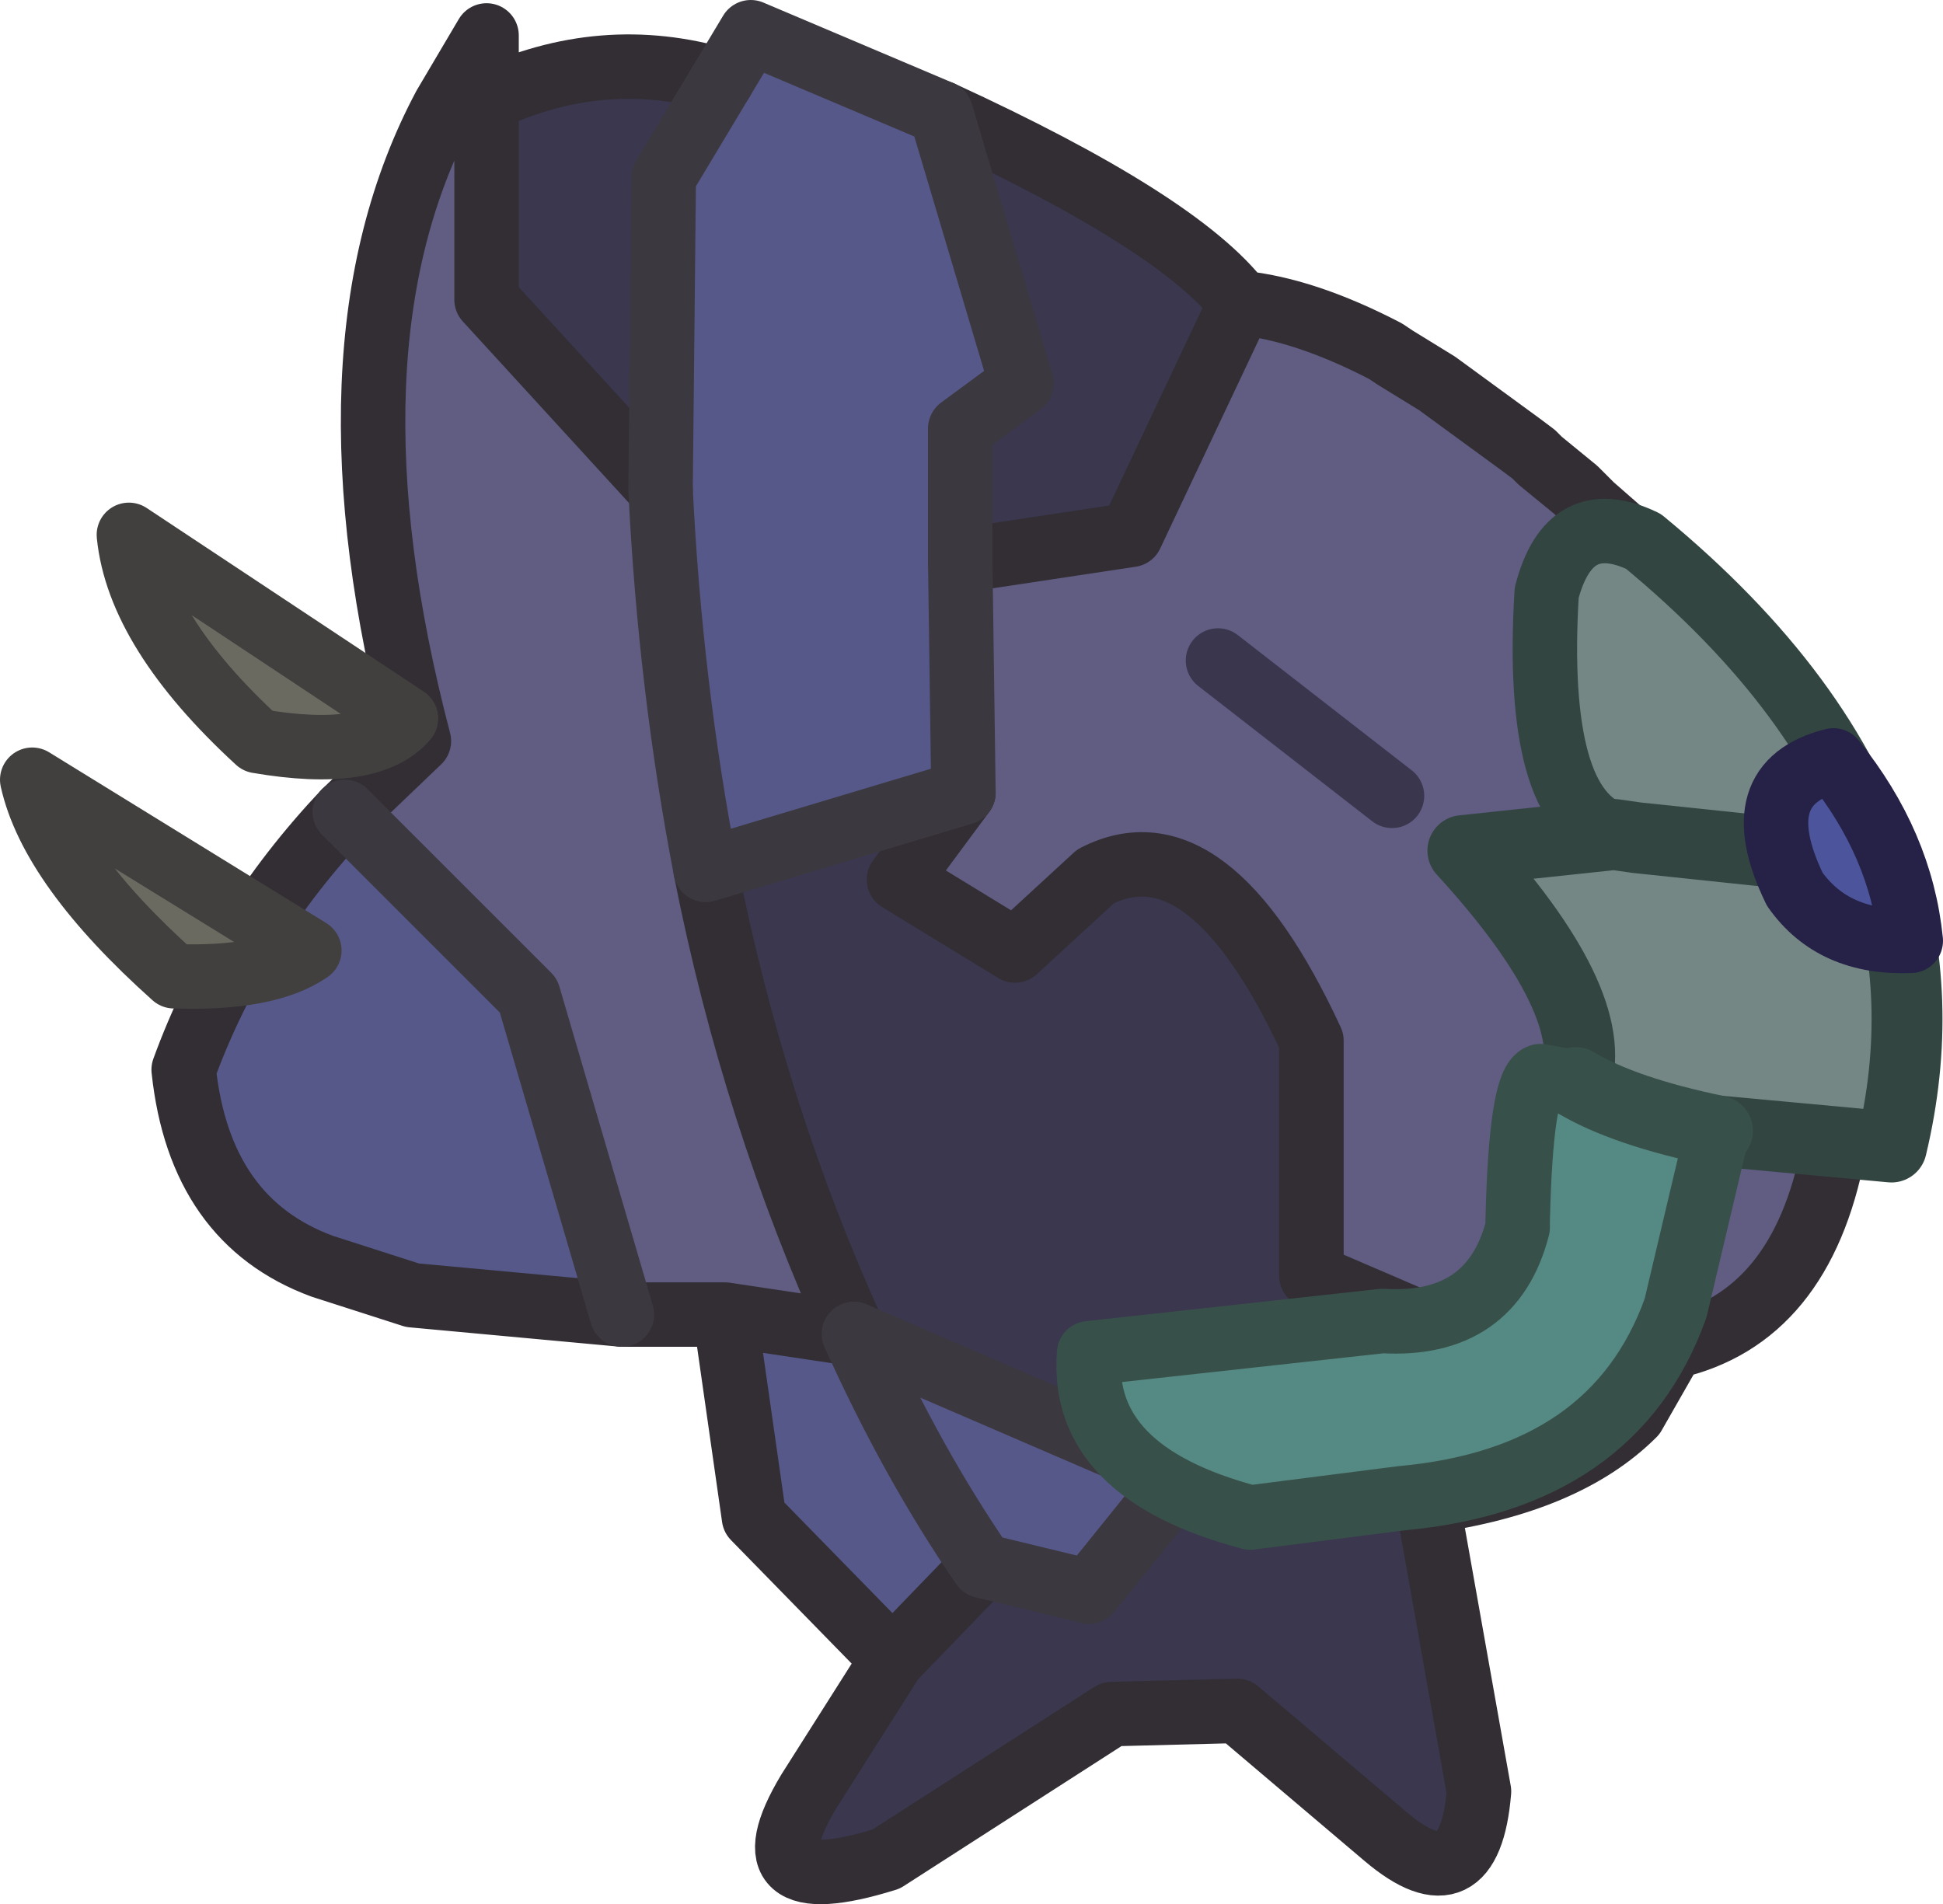 <?xml version="1.0" encoding="UTF-8" standalone="no"?>
<svg xmlns:ffdec="https://www.free-decompiler.com/flash" xmlns:xlink="http://www.w3.org/1999/xlink" ffdec:objectType="shape" height="29.55px" width="30.15px" xmlns="http://www.w3.org/2000/svg">
  <g transform="matrix(1.0, 0.0, 0.0, 1.0, 17.55, 32.6)">
    <path d="M1.7 -27.9 Q2.7 -27.8 3.95 -27.15 L4.1 -27.05 4.75 -26.65 6.05 -25.7 6.25 -25.55 6.35 -25.45 6.9 -25.0 7.15 -24.75 7.55 -24.4 8.6 -23.4 10.25 -21.6 Q12.2 -17.45 10.9 -14.75 10.4 -12.15 8.4 -11.7 L7.8 -10.65 2.8 -12.8 2.8 -16.45 Q1.2 -19.9 -0.55 -19.0 L-1.8 -17.85 -3.6 -18.95 -2.6 -20.3 -2.65 -23.9 0.0 -24.3 1.7 -27.9 M-6.3 -12.2 L-7.9 -12.2 -9.35 -17.15 -12.2 -20.0 -11.05 -21.1 Q-12.65 -27.2 -10.65 -30.95 L-10.0 -32.05 -10.0 -31.05 -10.0 -27.95 -7.3 -25.0 Q-7.15 -21.95 -6.6 -19.1 -5.85 -15.3 -4.3 -11.9 L-6.3 -12.2 M4.05 -20.25 L1.35 -22.35 4.05 -20.25" fill="#605c82" fill-rule="evenodd" stroke="none"/>
    <path d="M1.7 -27.9 L0.0 -24.3 -2.65 -23.9 -2.65 -25.95 -1.7 -26.65 -2.95 -30.85 Q0.75 -29.15 1.7 -27.9 M-2.6 -20.3 L-3.6 -18.95 -1.8 -17.85 -0.55 -19.0 Q1.2 -19.9 2.8 -16.45 L2.8 -12.8 7.8 -10.65 Q6.75 -9.6 4.6 -9.3 L5.4 -4.8 Q5.25 -3.0 3.95 -4.1 L1.65 -6.05 -0.3 -6.0 -3.8 -3.75 Q-6.05 -3.05 -5.0 -4.8 L-3.7 -6.85 -2.3 -8.3 -0.65 -7.9 0.8 -9.7 -4.3 -11.9 Q-5.85 -15.3 -6.6 -19.1 L-2.6 -20.3 M-10.0 -31.05 Q-8.2 -31.9 -6.35 -31.35 L-7.25 -29.85 -7.3 -25.0 -10.0 -27.95 -10.0 -31.05" fill="#3a374e" fill-rule="evenodd" stroke="none"/>
    <path d="M-2.65 -23.9 L-2.6 -20.3 -6.6 -19.1 Q-7.15 -21.95 -7.3 -25.0 L-7.25 -29.85 -6.35 -31.35 -5.9 -32.1 -2.95 -30.85 -1.7 -26.65 -2.65 -25.95 -2.65 -23.9 M-3.7 -6.85 L-5.85 -9.05 -6.3 -12.2 -4.3 -11.9 0.8 -9.7 -0.65 -7.9 -2.3 -8.3 -3.7 -6.85 M-7.9 -12.2 L-11.15 -12.5 -12.55 -12.95 Q-14.45 -13.65 -14.7 -16.0 -13.9 -18.2 -12.2 -20.0 L-9.35 -17.15 -7.9 -12.2 M-12.55 -12.95 L-10.7 -14.9 -12.55 -12.95 M-4.3 -11.9 Q-3.4 -9.9 -2.3 -8.3 -3.4 -9.9 -4.3 -11.9" fill="#555889" fill-rule="evenodd" stroke="none"/>
    <path d="M7.8 -10.65 L8.4 -11.7 Q10.4 -12.15 10.9 -14.75 12.2 -17.45 10.25 -21.6 L8.6 -23.4 7.55 -24.4 7.15 -24.75 6.9 -25.0 6.35 -25.45 6.25 -25.55 6.05 -25.7 4.75 -26.65 4.1 -27.05 3.95 -27.15 Q2.7 -27.8 1.7 -27.9 L0.0 -24.3 -2.65 -23.9 M-2.6 -20.3 L-3.6 -18.95 -1.8 -17.85 -0.55 -19.0 Q1.2 -19.9 2.8 -16.45 L2.8 -12.8 7.8 -10.65 Q6.75 -9.6 4.6 -9.3 L5.4 -4.8 Q5.25 -3.0 3.95 -4.1 L1.65 -6.05 -0.3 -6.0 -3.8 -3.75 Q-6.05 -3.05 -5.0 -4.8 L-3.7 -6.85 -5.85 -9.05 -6.3 -12.2 -7.9 -12.2 -11.15 -12.5 -12.55 -12.95 Q-14.45 -13.65 -14.7 -16.0 -13.9 -18.2 -12.2 -20.0 L-11.05 -21.1 Q-12.65 -27.2 -10.65 -30.95 L-10.0 -32.05 -10.0 -31.05 Q-8.2 -31.9 -6.35 -31.35 M-2.95 -30.85 Q0.75 -29.15 1.7 -27.9 M-7.3 -25.0 L-10.0 -27.95 -10.0 -31.05 M-2.3 -8.3 L-3.7 -6.85 M-4.3 -11.9 L-6.3 -12.2 M-4.3 -11.9 Q-5.85 -15.3 -6.6 -19.1" fill="none" stroke="#322e34" stroke-linecap="round" stroke-linejoin="round" stroke-width="1.0"/>
    <path d="M1.35 -22.35 L4.05 -20.25" fill="none" stroke="#39364d" stroke-linecap="round" stroke-linejoin="round" stroke-width="1.0"/>
    <path d="M-2.65 -23.9 L-2.6 -20.3 -6.6 -19.1 Q-7.15 -21.95 -7.3 -25.0 L-7.25 -29.85 -6.35 -31.35 -5.9 -32.1 -2.95 -30.85 -1.7 -26.65 -2.65 -25.95 -2.65 -23.9 M-4.3 -11.9 L0.8 -9.7 -0.65 -7.9 -2.3 -8.3 Q-3.4 -9.9 -4.3 -11.9 M-12.2 -20.0 L-9.35 -17.15 -7.9 -12.2" fill="none" stroke="#3c383f" stroke-linecap="round" stroke-linejoin="round" stroke-width="1.0"/>
    <path d="M-10.7 -14.9 L-12.55 -12.95" fill="none" stroke="#ff0000" stroke-linecap="round" stroke-linejoin="round" stroke-opacity="0.0" stroke-width="1.0"/>
    <path d="M11.65 -19.2 Q12.35 -17.1 11.8 -14.8 L9.1 -15.05 Q7.65 -15.35 6.9 -15.8 7.3 -17.05 5.15 -19.4 L7.5 -19.65 Q6.25 -20.05 6.45 -23.4 6.8 -24.75 7.95 -24.2 10.8 -21.85 11.65 -19.2 L7.85 -19.6 7.5 -19.65 7.85 -19.6 11.65 -19.2" fill="#748785" fill-rule="evenodd" stroke="none"/>
    <path d="M9.1 -15.05 L8.45 -12.3 Q7.5 -9.65 4.2 -9.35 L1.85 -9.05 Q-0.8 -9.75 -0.65 -11.6 L3.9 -12.1 Q5.6 -12.0 6.0 -13.55 L6.0 -13.65 Q6.05 -15.8 6.35 -15.9 L6.9 -15.8 Q7.65 -15.35 9.1 -15.05 M8.45 -12.3 L7.85 -12.6 8.45 -12.3 M4.2 -9.35 L4.3 -10.15 4.2 -9.35" fill="#558983" fill-rule="evenodd" stroke="none"/>
    <path d="M-14.85 -17.45 Q-16.75 -19.15 -17.05 -20.5 L-12.75 -17.85 Q-13.4 -17.4 -14.85 -17.45 M-15.55 -24.3 L-11.25 -21.45 Q-11.8 -20.8 -13.55 -21.1 -15.4 -22.8 -15.55 -24.3" fill="#6a6a61" fill-rule="evenodd" stroke="none"/>
    <path d="M11.65 -19.2 Q12.35 -17.1 11.8 -14.8 L9.1 -15.05 M6.9 -15.8 Q7.3 -17.05 5.15 -19.4 L7.5 -19.65 7.85 -19.6 11.65 -19.2" fill="none" stroke="#324541" stroke-linecap="round" stroke-linejoin="round" stroke-width="1.1"/>
    <path d="M7.5 -19.65 Q6.25 -20.05 6.45 -23.4 6.8 -24.75 7.95 -24.2 10.8 -21.85 11.65 -19.2" fill="none" stroke="#324541" stroke-linecap="round" stroke-linejoin="round" stroke-width="1.0"/>
    <path d="M9.1 -15.05 L8.45 -12.3 Q7.5 -9.65 4.2 -9.35 L1.85 -9.05 Q-0.8 -9.75 -0.65 -11.6 L3.9 -12.1 Q5.6 -12.0 6.0 -13.55 L6.0 -13.65 Q6.05 -15.8 6.35 -15.9 L6.9 -15.8" fill="none" stroke="#38504a" stroke-linecap="round" stroke-linejoin="round" stroke-width="1.0"/>
    <path d="M9.1 -15.05 Q7.65 -15.35 6.9 -15.8" fill="none" stroke="#38504a" stroke-linecap="round" stroke-linejoin="round" stroke-width="1.1"/>
    <path d="M4.3 -10.15 L4.2 -9.35 M7.85 -12.6 L8.45 -12.3" fill="none" stroke="#38504a" stroke-linecap="round" stroke-linejoin="round" stroke-opacity="0.0" stroke-width="1.0"/>
    <path d="M-14.85 -17.45 Q-16.75 -19.15 -17.05 -20.5 L-12.75 -17.85 Q-13.4 -17.4 -14.85 -17.45 M-15.55 -24.3 L-11.25 -21.45 Q-11.8 -20.8 -13.55 -21.1 -15.4 -22.8 -15.55 -24.3 Z" fill="none" stroke="#41403f" stroke-linecap="round" stroke-linejoin="round" stroke-width="1.0"/>
    <path d="M12.1 -18.0 Q10.9 -17.95 10.3 -18.8 9.5 -20.45 10.9 -20.8 11.95 -19.5 12.1 -18.0" fill="#4c559b" fill-rule="evenodd" stroke="none"/>
    <path d="M12.1 -18.0 Q11.95 -19.5 10.9 -20.8 9.5 -20.45 10.3 -18.8 10.9 -17.95 12.1 -18.0 Z" fill="none" stroke="#252147" stroke-linecap="round" stroke-linejoin="round" stroke-width="1.0"/>
  </g>
</svg>
